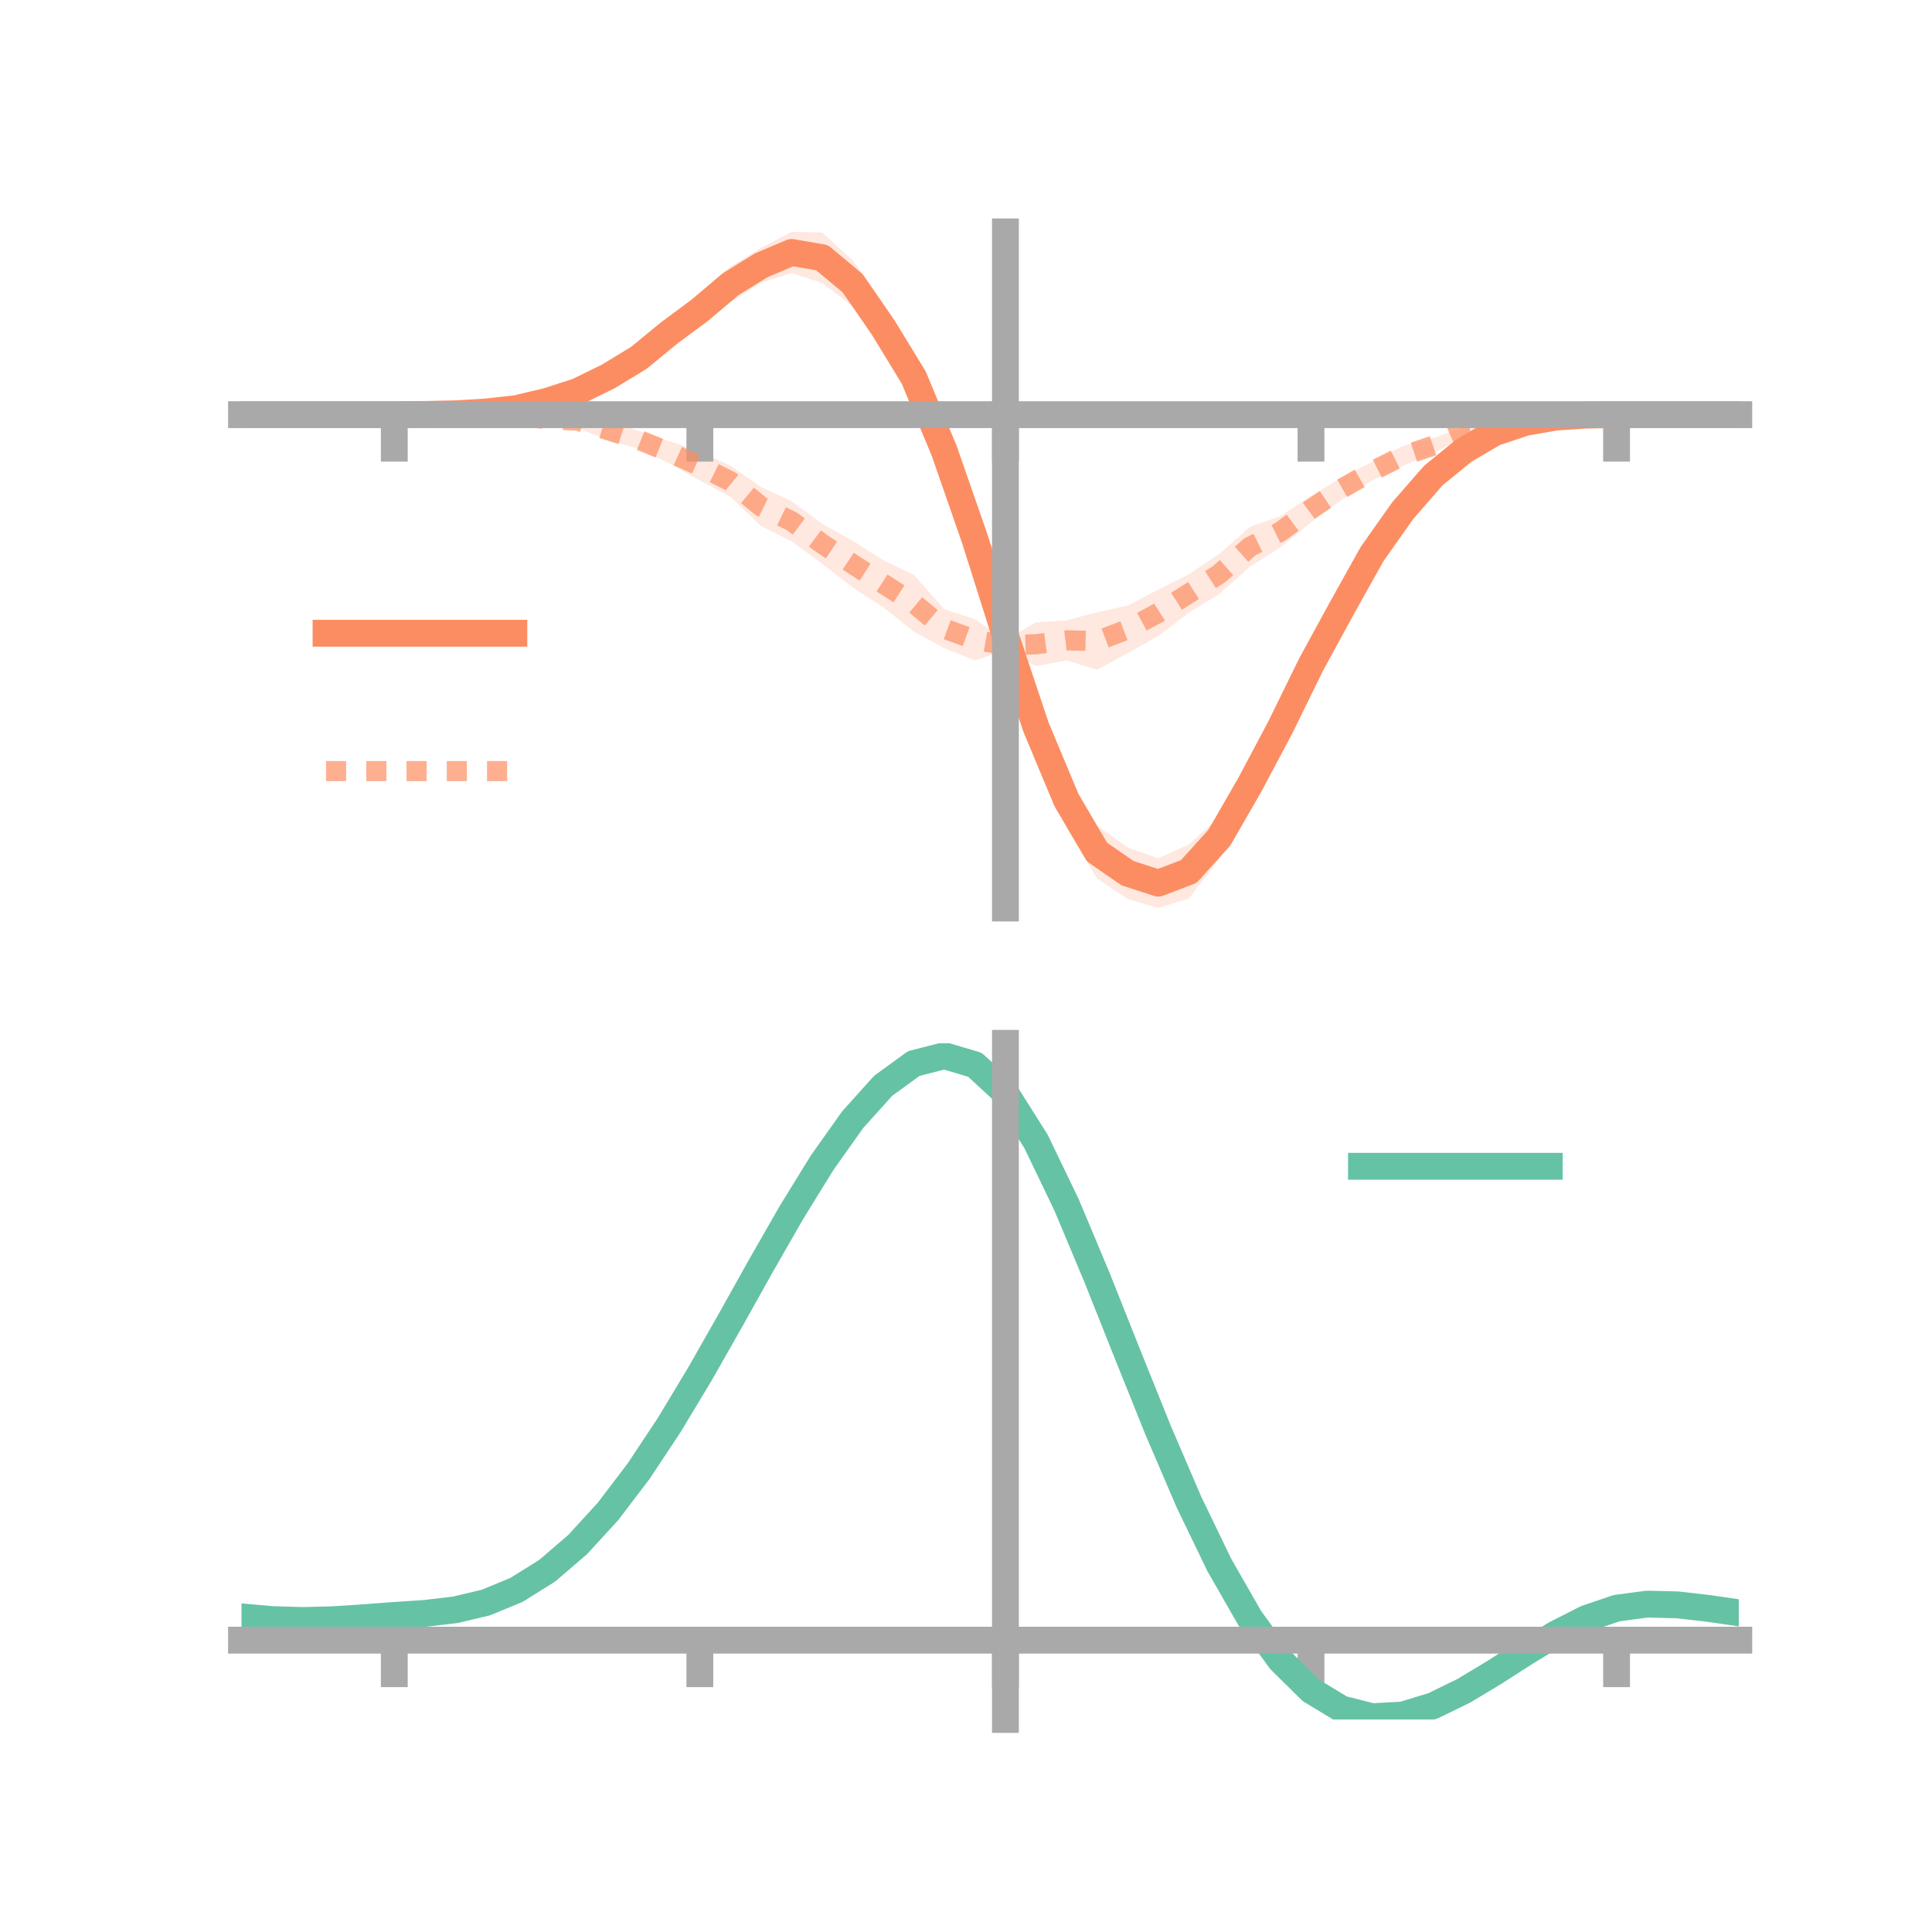<?xml version="1.0" encoding="utf-8" standalone="no"?>
<!DOCTYPE svg PUBLIC "-//W3C//DTD SVG 1.1//EN"
  "http://www.w3.org/Graphics/SVG/1.1/DTD/svg11.dtd">
<!-- Created with matplotlib (https://matplotlib.org/) -->
<svg height="144pt" version="1.1" viewBox="0 0 144 144" width="144pt" xmlns="http://www.w3.org/2000/svg" xmlns:xlink="http://www.w3.org/1999/xlink">
 <defs>
  <style type="text/css">*{stroke-linecap:butt;stroke-linejoin:round;}</style>
 </defs>
 <g id="figure_1">
  <g id="patch_1">
   <path d="M 0 144 
L 144 144 
L 144 0 
L 0 0 
z
" style="fill:none;"/>
  </g>
  <g id="axes_1">
   <g id="patch_2">
    <path d="M 18 67.68 
L 129.6 67.68 
L 129.6 17.28 
L 18 17.28 
z
" style="fill:none;"/>
   </g>
   <g id="PolyCollection_1">
    <path clip-path="url(#p0f2d42497f)" d="M 18 30.907 
L 18 30.907 
L 20.278 30.907 
L 22.555 30.907 
L 24.833 30.907 
L 27.11 30.907 
L 29.388 30.907 
L 31.665 30.851 
L 33.943 30.75 
L 36.22 30.516 
L 38.498 30.179 
L 40.776 29.564 
L 43.053 28.732 
L 45.331 27.435 
L 47.608 25.97 
L 49.886 23.732 
L 52.163 21.841 
L 54.441 19.865 
L 56.718 18.475 
L 58.996 17.28 
L 61.273 17.326 
L 63.551 19.396 
L 65.829 22.664 
L 68.106 26.247 
L 70.384 31.759 
L 72.661 37.797 
L 74.939 46.976 
L 77.216 51.816 
L 79.494 57.585 
L 81.771 61.549 
L 84.049 63.17 
L 86.327 63.969 
L 88.604 62.946 
L 90.882 60.863 
L 93.159 57.179 
L 95.437 52.797 
L 97.714 48.178 
L 99.992 44.292 
L 102.269 40.53 
L 104.547 37.394 
L 106.824 34.996 
L 109.102 33.228 
L 111.38 31.962 
L 113.657 31.299 
L 115.935 30.994 
L 118.212 30.898 
L 120.49 30.907 
L 122.767 30.907 
L 125.045 30.907 
L 127.322 30.907 
L 129.6 30.907 
L 129.6 30.907 
L 129.6 30.907 
L 127.322 30.907 
L 125.045 30.907 
L 122.767 30.907 
L 120.49 30.908 
L 118.212 30.98 
L 115.935 31.186 
L 113.657 31.686 
L 111.38 32.543 
L 109.102 33.957 
L 106.824 35.909 
L 104.547 38.738 
L 102.269 42.051 
L 99.992 46.447 
L 97.714 50.911 
L 95.437 55.594 
L 93.159 59.791 
L 90.882 64.013 
L 88.604 66.972 
L 86.327 67.68 
L 84.049 66.999 
L 81.771 65.481 
L 79.494 61.709 
L 77.216 56.575 
L 74.939 47.787 
L 72.661 42.554 
L 70.384 35.498 
L 68.106 30.04 
L 65.829 26.159 
L 63.551 22.823 
L 61.273 21.091 
L 58.996 20.349 
L 56.718 21.092 
L 54.441 22.522 
L 52.163 24.4 
L 49.886 25.888 
L 47.608 27.386 
L 45.331 28.687 
L 43.053 29.625 
L 40.776 30.258 
L 38.498 30.726 
L 36.22 30.899 
L 33.943 30.935 
L 31.665 30.932 
L 29.388 30.908 
L 27.11 30.907 
L 24.833 30.907 
L 22.555 30.907 
L 20.278 30.907 
L 18 30.907 
z
" style="fill:#fc8d62;fill-opacity:0.2;"/>
   </g>
   <g id="PolyCollection_2">
    <path clip-path="url(#p0f2d42497f)" d="M 18 30.907 
L 18 30.907 
L 20.278 30.907 
L 22.555 30.907 
L 24.833 30.907 
L 27.11 30.907 
L 29.388 30.907 
L 31.665 30.847 
L 33.943 30.771 
L 36.22 30.703 
L 38.498 30.692 
L 40.776 30.865 
L 43.053 30.808 
L 45.331 31.309 
L 47.608 32.131 
L 49.886 32.881 
L 52.163 33.66 
L 54.441 34.711 
L 56.718 36.3 
L 58.996 37.345 
L 61.273 39.045 
L 63.551 40.302 
L 65.829 41.763 
L 68.106 42.846 
L 70.384 45.408 
L 72.661 46.155 
L 74.939 47.706 
L 77.216 46.388 
L 79.494 46.236 
L 81.771 45.635 
L 84.049 45.135 
L 86.327 43.957 
L 88.604 42.803 
L 90.882 41.283 
L 93.159 39.274 
L 95.437 38.461 
L 97.714 36.959 
L 99.992 35.593 
L 102.269 34.429 
L 104.547 33.241 
L 106.824 32.656 
L 109.102 31.823 
L 111.38 31.396 
L 113.657 31.11 
L 115.935 30.949 
L 118.212 30.906 
L 120.49 30.907 
L 122.767 30.907 
L 125.045 30.907 
L 127.322 30.907 
L 129.6 30.907 
L 129.6 30.907 
L 129.6 30.907 
L 127.322 30.907 
L 125.045 30.907 
L 122.767 30.907 
L 120.49 30.908 
L 118.212 30.985 
L 115.935 31.157 
L 113.657 31.485 
L 111.38 31.962 
L 109.102 32.588 
L 106.824 33.785 
L 104.547 34.72 
L 102.269 35.819 
L 99.992 37.258 
L 97.714 38.927 
L 95.437 40.798 
L 93.159 42.238 
L 90.882 44.273 
L 88.604 45.669 
L 86.327 47.408 
L 84.049 48.677 
L 81.771 49.926 
L 79.494 49.212 
L 77.216 49.65 
L 74.939 48.467 
L 72.661 49.224 
L 70.384 48.309 
L 68.106 47.076 
L 65.829 45.259 
L 63.551 43.785 
L 61.273 42.014 
L 58.996 40.345 
L 56.718 39.2 
L 54.441 37.029 
L 52.163 35.812 
L 49.886 34.539 
L 47.608 33.435 
L 45.331 32.829 
L 43.053 31.9 
L 40.776 31.628 
L 38.498 31.298 
L 36.22 31.083 
L 33.943 30.976 
L 31.665 30.923 
L 29.388 30.908 
L 27.11 30.907 
L 24.833 30.907 
L 22.555 30.907 
L 20.278 30.907 
L 18 30.907 
z
" style="fill:#fc8d62;fill-opacity:0.2;"/>
   </g>
   <g id="matplotlib.axis_1">
    <g id="xtick_1">
     <g id="line2d_1">
      <defs>
       <path d="M 0 0 
L 0 3.5 
" id="m654dc936a7" style="stroke:#a9a9a9;stroke-width:2;"/>
      </defs>
      <g>
       <use style="fill:#a9a9a9;stroke:#a9a9a9;stroke-width:2;" x="29.388" xlink:href="#m654dc936a7" y="30.907"/>
      </g>
     </g>
    </g>
    <g id="xtick_2">
     <g id="line2d_2">
      <g>
       <use style="fill:#a9a9a9;stroke:#a9a9a9;stroke-width:2;" x="52.163" xlink:href="#m654dc936a7" y="30.907"/>
      </g>
     </g>
    </g>
    <g id="xtick_3">
     <g id="line2d_3">
      <g>
       <use style="fill:#a9a9a9;stroke:#a9a9a9;stroke-width:2;" x="74.939" xlink:href="#m654dc936a7" y="30.907"/>
      </g>
     </g>
    </g>
    <g id="xtick_4">
     <g id="line2d_4">
      <g>
       <use style="fill:#a9a9a9;stroke:#a9a9a9;stroke-width:2;" x="97.714" xlink:href="#m654dc936a7" y="30.907"/>
      </g>
     </g>
    </g>
    <g id="xtick_5">
     <g id="line2d_5">
      <g>
       <use style="fill:#a9a9a9;stroke:#a9a9a9;stroke-width:2;" x="120.49" xlink:href="#m654dc936a7" y="30.907"/>
      </g>
     </g>
    </g>
   </g>
   <g id="matplotlib.axis_2"/>
   <g id="line2d_6">
    <path clip-path="url(#p0f2d42497f)" d="M 18 30.907 
L 20.278 30.907 
L 22.555 30.907 
L 24.833 30.907 
L 27.11 30.907 
L 29.388 30.907 
L 31.665 30.891 
L 33.943 30.842 
L 36.22 30.707 
L 38.498 30.453 
L 40.776 29.911 
L 43.053 29.178 
L 45.331 28.061 
L 47.608 26.678 
L 49.886 24.81 
L 52.163 23.12 
L 54.441 21.193 
L 56.718 19.784 
L 58.996 18.815 
L 61.273 19.208 
L 63.551 21.11 
L 65.829 24.412 
L 68.106 28.144 
L 70.384 33.628 
L 72.661 40.176 
L 74.939 47.382 
L 77.216 54.195 
L 79.494 59.647 
L 81.771 63.515 
L 84.049 65.084 
L 86.327 65.825 
L 88.604 64.959 
L 90.882 62.438 
L 93.159 58.485 
L 95.437 54.196 
L 97.714 49.545 
L 99.992 45.369 
L 102.269 41.291 
L 104.547 38.066 
L 106.824 35.452 
L 109.102 33.593 
L 111.38 32.253 
L 113.657 31.493 
L 115.935 31.09 
L 118.212 30.939 
L 120.49 30.908 
L 122.767 30.907 
L 125.045 30.907 
L 127.322 30.907 
L 129.6 30.907 
" style="fill:none;stroke:#fc8d62;stroke-linecap:square;stroke-width:2;"/>
   </g>
   <g id="line2d_7">
    <path clip-path="url(#p0f2d42497f)" d="M 18 30.907 
L 20.278 30.907 
L 22.555 30.907 
L 24.833 30.907 
L 27.11 30.907 
L 29.388 30.907 
L 31.665 30.885 
L 33.943 30.874 
L 36.22 30.893 
L 38.498 30.995 
L 40.776 31.247 
L 43.053 31.354 
L 45.331 32.069 
L 47.608 32.783 
L 49.886 33.71 
L 52.163 34.736 
L 54.441 35.87 
L 56.718 37.75 
L 58.996 38.845 
L 61.273 40.53 
L 63.551 42.043 
L 65.829 43.511 
L 68.106 44.961 
L 70.384 46.858 
L 72.661 47.69 
L 74.939 48.087 
L 77.216 48.019 
L 79.494 47.724 
L 81.771 47.781 
L 84.049 46.906 
L 86.327 45.682 
L 88.604 44.236 
L 90.882 42.778 
L 93.159 40.756 
L 95.437 39.63 
L 97.714 37.943 
L 99.992 36.425 
L 102.269 35.124 
L 104.547 33.98 
L 106.824 33.22 
L 109.102 32.205 
L 111.38 31.679 
L 113.657 31.298 
L 115.935 31.053 
L 118.212 30.945 
L 120.49 30.908 
L 122.767 30.907 
L 125.045 30.907 
L 127.322 30.907 
L 129.6 30.907 
" style="fill:none;stroke:#fc8d62;stroke-dasharray:1.5,1.5;stroke-dashoffset:0;stroke-opacity:0.7;stroke-width:1.5;"/>
   </g>
   <g id="patch_3">
    <path d="M 74.939 67.68 
L 74.939 17.28 
" style="fill:none;stroke:#a9a9a9;stroke-linecap:square;stroke-linejoin:miter;stroke-width:2;"/>
   </g>
   <g id="patch_4">
    <path d="M 129.6 67.68 
L 129.6 17.28 
" style="fill:none;"/>
   </g>
   <g id="patch_5">
    <path d="M 18 30.907 
L 129.6 30.907 
" style="fill:none;stroke:#a9a9a9;stroke-linecap:square;stroke-linejoin:miter;stroke-width:2;"/>
   </g>
   <g id="patch_6">
    <path d="M 18 17.28 
L 129.6 17.28 
" style="fill:none;"/>
   </g>
   <g id="legend_1">
    <g id="line2d_8">
     <path d="M 24.3 47.2 
L 38.3 47.2 
" style="fill:none;stroke:#fc8d62;stroke-linecap:square;stroke-width:2;"/>
    </g>
    <g id="line2d_9"/>
    <g id="text_1">
     <!--   -->
     <g transform="translate(43.9 49.65)scale(0.07 -0.07)">
      <defs>
       <path id="DejaVuSans-32"/>
      </defs>
      <use xlink:href="#DejaVuSans-32"/>
     </g>
    </g>
    <g id="line2d_10">
     <path d="M 24.3 57.474 
L 38.3 57.474 
" style="fill:none;stroke:#fc8d62;stroke-dasharray:1.5,1.5;stroke-dashoffset:0;stroke-opacity:0.7;stroke-width:1.5;"/>
    </g>
    <g id="line2d_11"/>
    <g id="text_2">
     <!--   -->
     <g transform="translate(43.9 59.924)scale(0.07 -0.07)">
      <use xlink:href="#DejaVuSans-32"/>
     </g>
    </g>
   </g>
  </g>
  <g id="axes_2">
   <g id="patch_7">
    <path d="M 18 128.16 
L 129.6 128.16 
L 129.6 77.76 
L 18 77.76 
z
" style="fill:none;"/>
   </g>
   <g id="PolyCollection_3">
    <path clip-path="url(#pd5dcec0022)" d="M 18 120.552 
L 18 120.473 
L 20.278 120.683 
L 22.555 120.752 
L 24.833 120.686 
L 27.11 120.527 
L 29.388 120.348 
L 31.665 120.191 
L 33.943 119.918 
L 36.22 119.369 
L 38.498 118.419 
L 40.776 116.975 
L 43.053 114.987 
L 45.331 112.444 
L 47.608 109.38 
L 49.886 105.861 
L 52.163 101.988 
L 54.441 97.892 
L 56.718 93.725 
L 58.996 89.662 
L 61.273 85.894 
L 63.551 82.618 
L 65.829 80.037 
L 68.106 78.353 
L 70.384 77.76 
L 72.661 78.446 
L 74.939 80.577 
L 77.216 84.234 
L 79.494 89.037 
L 81.771 94.546 
L 84.049 100.355 
L 86.327 106.104 
L 88.604 111.494 
L 90.882 116.291 
L 93.159 120.327 
L 95.437 123.499 
L 97.714 125.77 
L 99.992 127.162 
L 102.269 127.744 
L 104.547 127.628 
L 106.824 126.946 
L 109.102 125.851 
L 111.38 124.504 
L 113.657 123.067 
L 115.935 121.7 
L 118.212 120.556 
L 120.49 119.784 
L 122.767 119.484 
L 125.045 119.546 
L 127.322 119.815 
L 129.6 120.159 
L 129.6 120.263 
L 129.6 120.263 
L 127.322 119.942 
L 125.045 119.69 
L 122.767 119.639 
L 120.49 119.944 
L 118.212 120.726 
L 115.935 121.899 
L 113.657 123.311 
L 111.38 124.799 
L 109.102 126.193 
L 106.824 127.324 
L 104.547 128.03 
L 102.269 128.16 
L 99.992 127.588 
L 97.714 126.22 
L 95.437 124 
L 93.159 120.915 
L 90.882 117.003 
L 88.604 112.357 
L 86.327 107.134 
L 84.049 101.559 
L 81.771 95.92 
L 79.494 90.567 
L 77.216 85.897 
L 74.939 82.342 
L 72.661 80.275 
L 70.384 79.613 
L 68.106 80.187 
L 65.829 81.813 
L 63.551 84.298 
L 61.273 87.446 
L 58.996 91.061 
L 56.718 94.951 
L 54.441 98.935 
L 52.163 102.848 
L 49.886 106.544 
L 47.608 109.902 
L 45.331 112.83 
L 43.053 115.265 
L 40.776 117.182 
L 38.498 118.586 
L 36.22 119.517 
L 33.943 120.055 
L 31.665 120.317 
L 29.388 120.461 
L 27.11 120.624 
L 24.833 120.763 
L 22.555 120.814 
L 20.278 120.744 
L 18 120.552 
z
" style="fill:#66c2a5;fill-opacity:0.2;"/>
   </g>
   <g id="matplotlib.axis_3">
    <g id="xtick_6">
     <g id="line2d_12">
      <g>
       <use style="fill:#a9a9a9;stroke:#a9a9a9;stroke-width:2;" x="29.388" xlink:href="#m654dc936a7" y="122.249"/>
      </g>
     </g>
    </g>
    <g id="xtick_7">
     <g id="line2d_13">
      <g>
       <use style="fill:#a9a9a9;stroke:#a9a9a9;stroke-width:2;" x="52.163" xlink:href="#m654dc936a7" y="122.249"/>
      </g>
     </g>
    </g>
    <g id="xtick_8">
     <g id="line2d_14">
      <g>
       <use style="fill:#a9a9a9;stroke:#a9a9a9;stroke-width:2;" x="74.939" xlink:href="#m654dc936a7" y="122.249"/>
      </g>
     </g>
    </g>
    <g id="xtick_9">
     <g id="line2d_15">
      <g>
       <use style="fill:#a9a9a9;stroke:#a9a9a9;stroke-width:2;" x="97.714" xlink:href="#m654dc936a7" y="122.249"/>
      </g>
     </g>
    </g>
    <g id="xtick_10">
     <g id="line2d_16">
      <g>
       <use style="fill:#a9a9a9;stroke:#a9a9a9;stroke-width:2;" x="120.49" xlink:href="#m654dc936a7" y="122.249"/>
      </g>
     </g>
    </g>
   </g>
   <g id="matplotlib.axis_4"/>
   <g id="line2d_17">
    <path clip-path="url(#pd5dcec0022)" d="M 18 120.512 
L 20.278 120.714 
L 22.555 120.783 
L 24.833 120.724 
L 27.11 120.576 
L 29.388 120.404 
L 31.665 120.254 
L 33.943 119.986 
L 36.22 119.443 
L 38.498 118.502 
L 40.776 117.079 
L 43.053 115.126 
L 45.331 112.637 
L 47.608 109.641 
L 49.886 106.202 
L 52.163 102.418 
L 54.441 98.413 
L 56.718 94.338 
L 58.996 90.362 
L 61.273 86.67 
L 63.551 83.458 
L 65.829 80.925 
L 68.106 79.27 
L 70.384 78.686 
L 72.661 79.36 
L 74.939 81.46 
L 77.216 85.066 
L 79.494 89.802 
L 81.771 95.233 
L 84.049 100.957 
L 86.327 106.619 
L 88.604 111.925 
L 90.882 116.647 
L 93.159 120.621 
L 95.437 123.749 
L 97.714 125.995 
L 99.992 127.375 
L 102.269 127.952 
L 104.547 127.829 
L 106.824 127.135 
L 109.102 126.022 
L 111.38 124.652 
L 113.657 123.189 
L 115.935 121.799 
L 118.212 120.641 
L 120.49 119.864 
L 122.767 119.561 
L 125.045 119.618 
L 127.322 119.879 
L 129.6 120.211 
" style="fill:none;stroke:#66c2a5;stroke-linecap:square;stroke-width:2;"/>
   </g>
   <g id="patch_8">
    <path d="M 74.939 128.16 
L 74.939 77.76 
" style="fill:none;stroke:#a9a9a9;stroke-linecap:square;stroke-linejoin:miter;stroke-width:2;"/>
   </g>
   <g id="patch_9">
    <path d="M 129.6 128.16 
L 129.6 77.76 
" style="fill:none;"/>
   </g>
   <g id="patch_10">
    <path d="M 18 122.249 
L 129.6 122.249 
" style="fill:none;stroke:#a9a9a9;stroke-linecap:square;stroke-linejoin:miter;stroke-width:2;"/>
   </g>
   <g id="patch_11">
    <path d="M 18 77.76 
L 129.6 77.76 
" style="fill:none;"/>
   </g>
   <g id="legend_2">
    <g id="line2d_18">
     <path d="M 101.475 86.929 
L 115.475 86.929 
" style="fill:none;stroke:#66c2a5;stroke-linecap:square;stroke-width:2;"/>
    </g>
    <g id="line2d_19"/>
    <g id="text_3">
     <!--   -->
     <g transform="translate(121.075 89.379)scale(0.07 -0.07)">
      <use xlink:href="#DejaVuSans-32"/>
     </g>
    </g>
   </g>
  </g>
 </g>
 <defs>
  <clipPath id="p0f2d42497f">
   <rect height="50.4" width="111.6" x="18" y="17.28"/>
  </clipPath>
  <clipPath id="pd5dcec0022">
   <rect height="50.4" width="111.6" x="18" y="77.76"/>
  </clipPath>
 </defs>
</svg>
